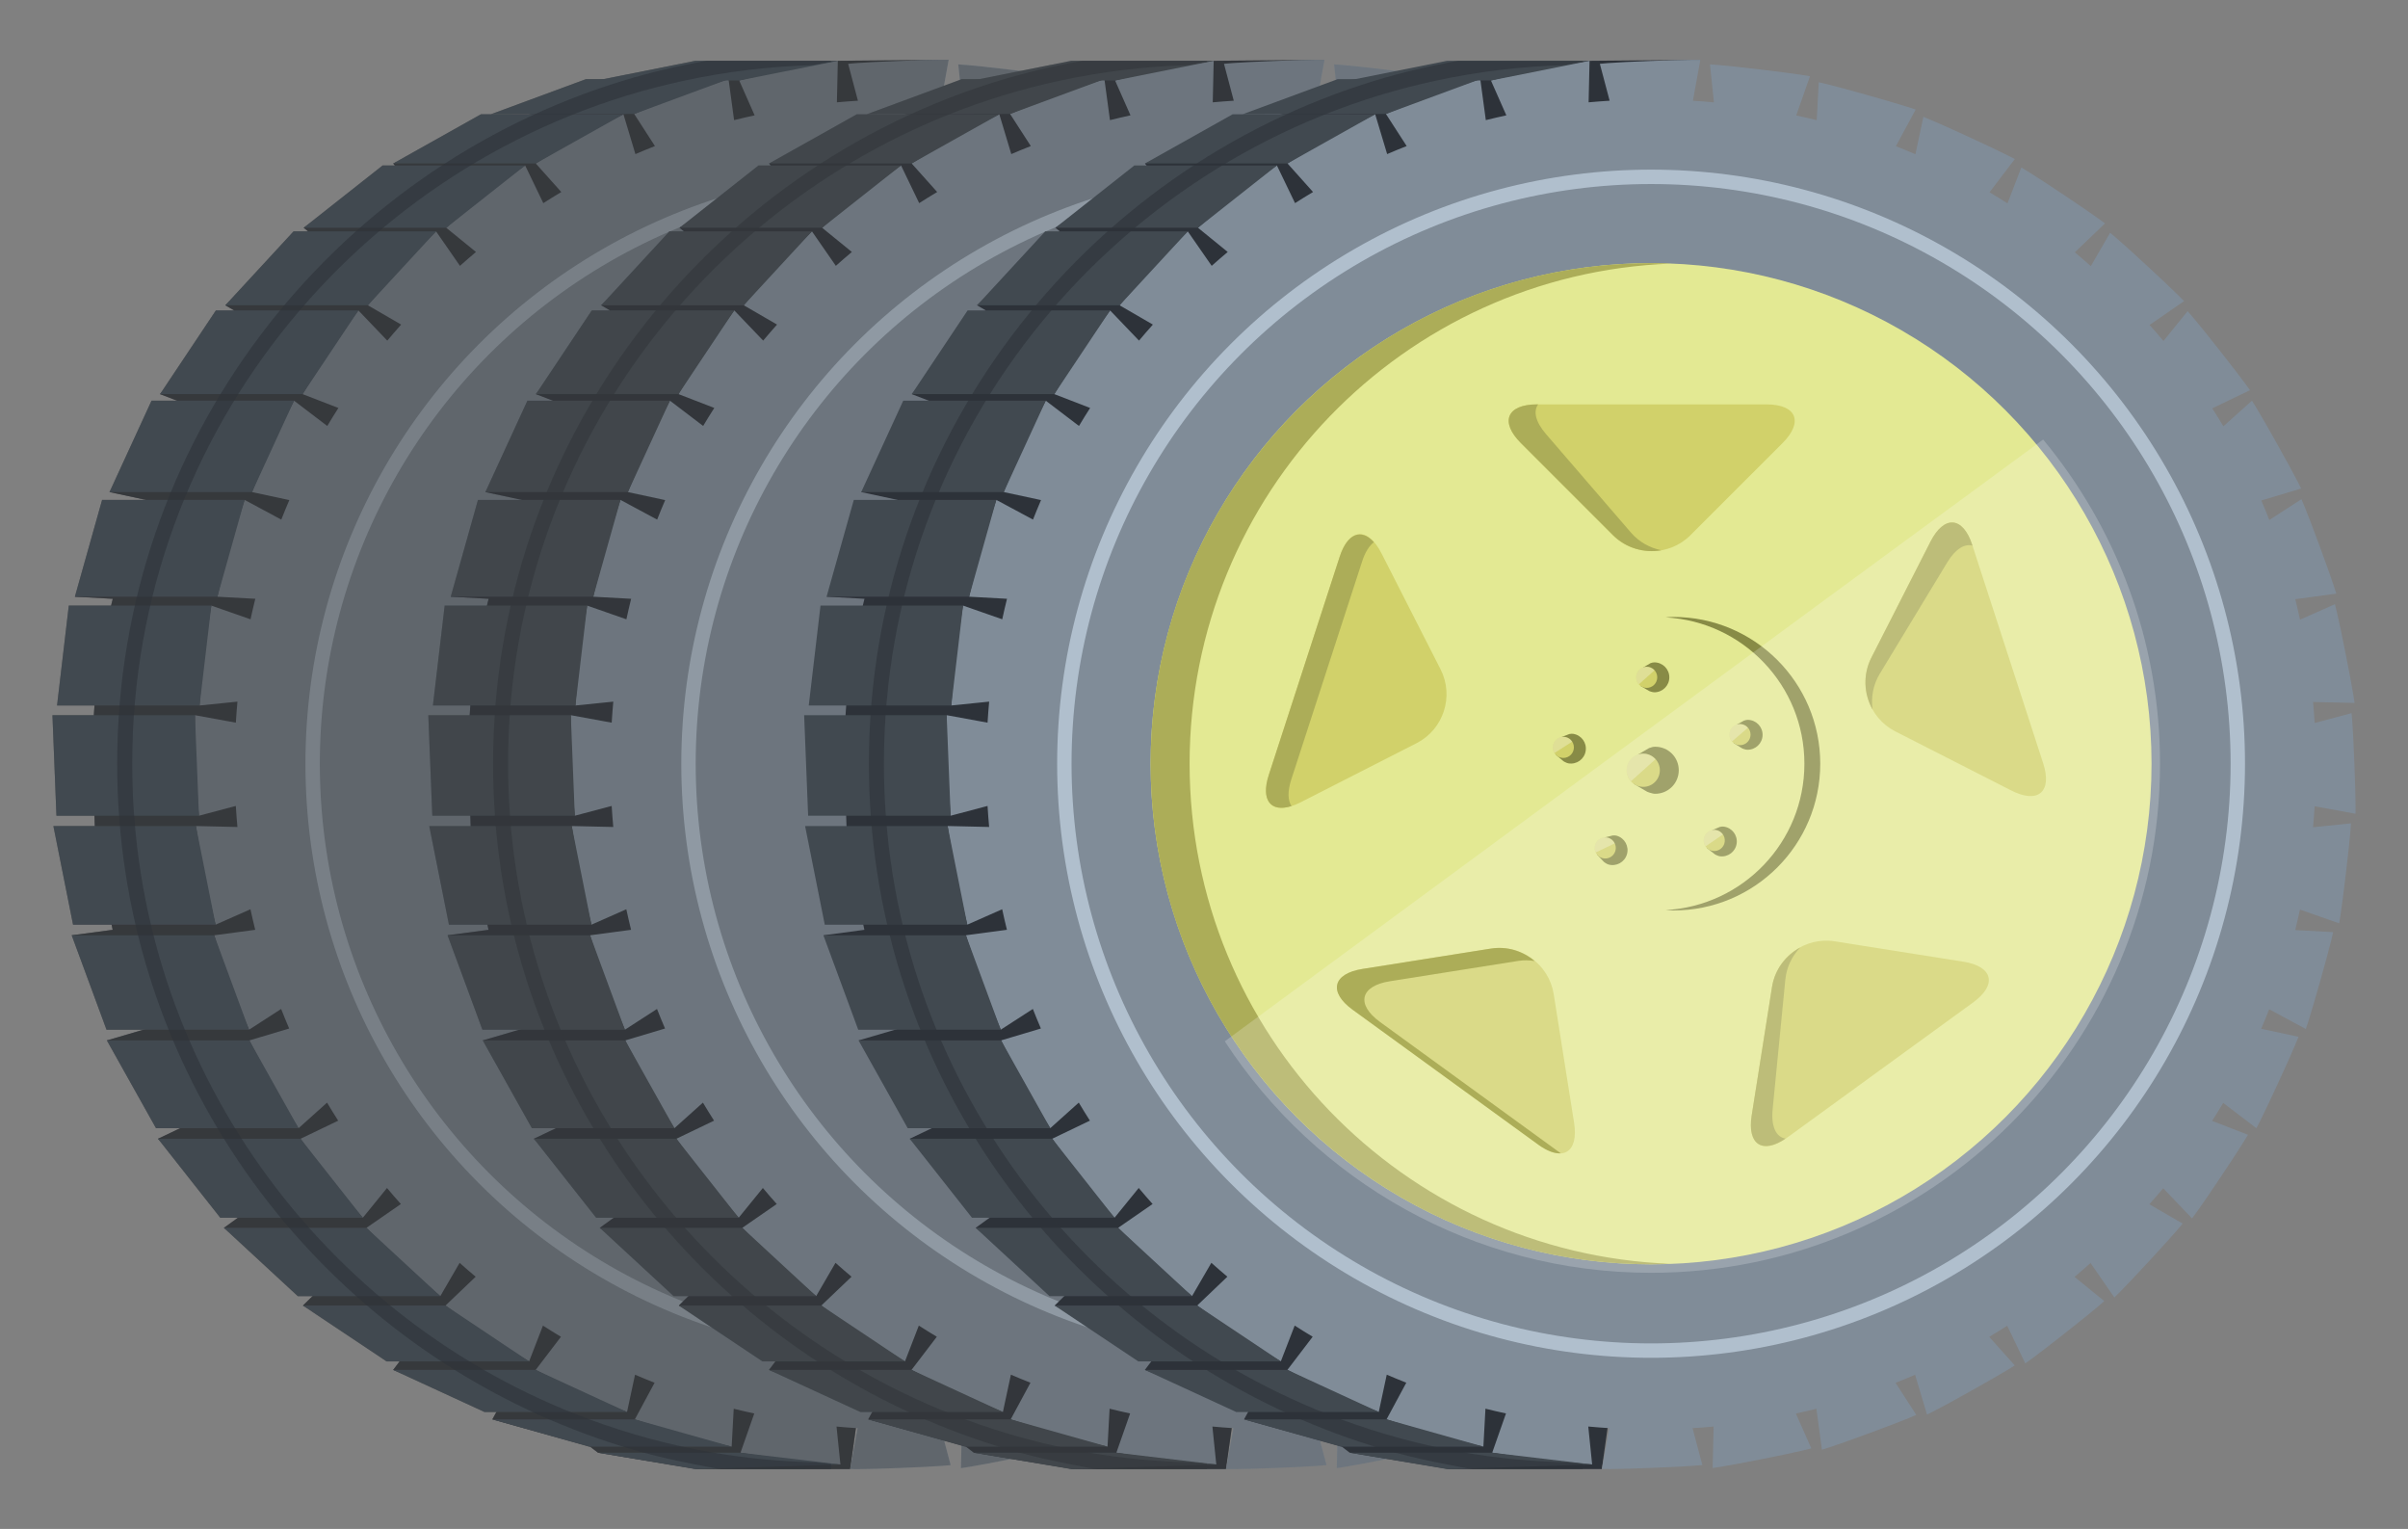 <?xml version="1.0" encoding="utf-8"?>
<!-- Generator: Adobe Illustrator 16.0.0, SVG Export Plug-In . SVG Version: 6.00 Build 0)  -->
<!DOCTYPE svg PUBLIC "-//W3C//DTD SVG 1.1//EN" "http://www.w3.org/Graphics/SVG/1.1/DTD/svg11.dtd">
<svg version="1.1" id="Layer_1" xmlns="http://www.w3.org/2000/svg" xmlns:xlink="http://www.w3.org/1999/xlink" x="0px" y="0px"
	 width="247.333px" height="157px" viewBox="0 0 247.333 157" enable-background="new 0 0 247.333 157" xml:space="preserve">
<rect x="0" y="0" width="247.333" height="157" fill="#808080" stroke="none"/>
<g>
	<g>
		<polygon fill="#2D3239" points="19.297,115.472 15.725,108.785 10.976,106.837 14.952,105.671 11.259,97.322 7.363,96.042 
			11.573,95.48 11.139,93.412 9.737,84.822 9.691,83.443 9.636,73.44 9.739,71.981 11.411,62.186 11.583,61.487 7.69,61.274 
			11.525,59.043 14.984,51.333 11.247,50.53 18.717,42.247 18.187,41.145 16.441,40.471 24.057,31.879 23.145,31.35 31.651,23.76 
			31.194,23.389 40.632,17.096 40.39,16.786 51.783,12.51 70.029,7.057 86.056,6.245 97.438,6.145 80.625,16.036 51.614,29.116 
			41.67,45.553 33.971,63.387 27.623,79.388 31.582,93.773 35.854,108.109 47.149,123.074 70.125,138.687 88.323,143.708 
			87.319,150.855 71.599,150.855 61.423,149.173 60.592,148.537 50.57,145.75 51.083,144.82 40.383,140.671 41.332,139.414 
			31.117,134.062 32.378,132.824 23,126.083 24.824,124.763 16.231,116.935 		"/>
		<path fill="#808C98" d="M164.735,83.562l0.002-0.867c0.002-1.398-0.211-7.12-0.338-8.601l-0.072-0.863l-3.791,1.01
			c-0.045-0.721-0.099-1.441-0.164-2.156l4.264,0.096l-0.135-0.855c-0.212-1.371-1.318-6.986-1.677-8.441l-0.206-0.842l-3.586,1.59
			c-0.157-0.703-0.31-1.41-0.487-2.105l4.213-0.568l-0.266-0.828c-0.425-1.318-2.397-6.693-2.979-8.074l-0.334-0.799l-3.299,2.137
			c-0.268-0.672-0.536-1.344-0.824-2.004l4.092-1.227l-0.392-0.775c-0.628-1.236-3.417-6.234-4.206-7.51l-0.457-0.736l-2.932,2.633
			c-0.369-0.623-0.754-1.236-1.141-1.846l3.872-1.863l-0.509-0.701c-0.818-1.131-4.355-5.635-5.329-6.76l-0.565-0.656l-2.486,3.061
			c-0.461-0.559-0.942-1.098-1.421-1.643l3.54-2.449l-0.611-0.615c-0.98-0.984-5.18-4.879-6.322-5.844l-0.661-0.559l-1.985,3.426
			c-0.541-0.479-1.082-0.959-1.641-1.422l3.104-2.965l-0.702-0.51c-1.13-0.828-5.888-4.016-7.157-4.783l-0.741-0.449l-1.421,3.684
			c-0.609-0.387-1.222-0.771-1.844-1.141l2.6-3.412l-0.773-0.395c-1.25-0.639-6.447-3.045-7.816-3.604L120.347,12l-0.82,3.84
			c-0.661-0.289-1.331-0.559-2.003-0.826l2.031-3.768l-0.826-0.268c-1.341-0.438-6.853-2-8.286-2.336l-0.843-0.197l-0.208,3.898
			c-0.695-0.18-1.401-0.33-2.106-0.488l1.415-4.029l-0.858-0.139c-1.388-0.221-7.076-0.904-8.55-1.012l-0.864-0.062l0.405,3.898
			c-0.716-0.068-1.437-0.119-2.16-0.164l0.765-4.203l-0.865-0.004c-1.466,0-7.159,0.215-8.597,0.338l-0.861,0.076l1.004,3.789
			c-0.723,0.045-1.443,0.098-2.16,0.164l0.096-4.264l-0.854,0.131c-1.451,0.219-7.049,1.336-8.438,1.682l-0.837,0.209l1.583,3.58
			c-0.704,0.158-1.412,0.312-2.108,0.49L74.83,8.124l-0.823,0.262c-1.398,0.445-6.753,2.424-8.07,2.982l-0.796,0.334L67.27,15
			c-0.673,0.268-1.344,0.535-2.005,0.824l-1.229-4.09l-0.772,0.387c-1.312,0.66-6.292,3.453-7.503,4.209l-0.733,0.455l2.626,2.934
			c-0.624,0.369-1.238,0.752-1.849,1.141l-1.864-3.869l-0.703,0.504c-1.178,0.844-5.658,4.381-6.751,5.328l-0.653,0.566l3.055,2.486
			c-0.559,0.463-1.1,0.945-1.645,1.424L44.79,23.76l-0.614,0.609c-1.034,1.021-4.905,5.215-5.836,6.318l-0.557,0.662l3.421,1.982
			c-0.481,0.547-0.962,1.088-1.425,1.645l-2.967-3.098L36.3,32.577c-0.861,1.174-4.03,5.922-4.774,7.154l-0.447,0.74l3.679,1.422
			c-0.389,0.609-0.773,1.225-1.143,1.848l-3.412-2.596l-0.396,0.77c-0.671,1.299-3.058,6.486-3.596,7.812l-0.325,0.803l3.832,0.822
			c-0.288,0.662-0.558,1.332-0.826,2.004l-3.766-2.023l-0.271,0.82c-0.46,1.391-2.006,6.885-2.331,8.279l-0.194,0.842l3.892,0.213
			c-0.18,0.695-0.331,1.404-0.489,2.107l-4.026-1.408l-0.142,0.852c-0.237,1.436-0.905,7.107-1.006,8.545l-0.06,0.861l3.89-0.396
			c-0.068,0.715-0.119,1.436-0.165,2.16l-4.199-0.768l-0.006,0.865c-0.009,1.455,0.217,7.161,0.343,8.597l0.074,0.861l3.786-1.004
			c0.045,0.723,0.098,1.443,0.165,2.16l-4.263-0.098l0.13,0.854c0.217,1.432,1.335,7.029,1.683,8.439l0.208,0.838l3.58-1.584
			c0.158,0.707,0.31,1.414,0.489,2.111l-4.21,0.562l0.261,0.824c0.43,1.357,2.409,6.713,2.982,8.074l0.335,0.797l3.295-2.129
			c0.268,0.674,0.538,1.346,0.825,2.008l-4.086,1.221L26,107.611c0.632,1.264,3.423,6.244,4.206,7.508l0.457,0.734l2.929-2.627
			c0.372,0.625,0.755,1.24,1.144,1.852l-3.866,1.857l0.502,0.701c0.817,1.145,4.354,5.627,5.328,6.756l0.565,0.656l2.485-3.055
			c0.463,0.559,0.945,1.102,1.425,1.645l-3.537,2.445l0.608,0.617c1.006,1.02,5.199,4.895,6.319,5.836l0.661,0.559l1.985-3.418
			c0.543,0.48,1.086,0.963,1.646,1.426l-3.102,2.959l0.697,0.512c1.157,0.854,5.905,4.025,7.154,4.779l0.741,0.445l1.422-3.676
			c0.611,0.391,1.225,0.775,1.849,1.145l-2.597,3.404l0.768,0.396c1.282,0.666,6.468,3.053,7.815,3.6l0.801,0.326l0.822-3.83
			c0.664,0.287,1.333,0.559,2.008,0.826l-2.027,3.76l0.819,0.271c1.37,0.455,6.865,2.004,8.283,2.334l0.842,0.197l0.212-3.893
			c0.697,0.18,1.404,0.332,2.109,0.488l-1.412,4.025l0.854,0.141c1.433,0.234,7.104,0.904,8.545,1.008l0.863,0.062l-0.4-3.893
			c0.717,0.068,1.438,0.121,2.16,0.166l-0.765,4.197l0.864,0.004c0.026,0,0.051,0,0.079,0c1.577,0,7.114-0.219,8.52-0.338
			l0.862-0.074l-1.006-3.787c0.724-0.045,1.445-0.098,2.162-0.164l-0.098,4.258l0.854-0.129c1.44-0.221,7.042-1.334,8.44-1.68
			l0.84-0.205l-1.585-3.584c0.706-0.156,1.412-0.309,2.109-0.488l0.568,4.207l0.824-0.262c1.387-0.441,6.743-2.416,8.072-2.977
			l0.796-0.336l-2.128-3.297c0.672-0.268,1.342-0.537,2.004-0.824l1.225,4.086l0.774-0.389c1.332-0.672,6.313-3.461,7.506-4.205
			l0.734-0.455l-2.627-2.932c0.623-0.369,1.237-0.752,1.848-1.143l1.859,3.869l0.703-0.508c1.207-0.869,5.691-4.402,6.758-5.324
			l0.652-0.566l-3.055-2.484c0.559-0.465,1.1-0.945,1.643-1.426l2.447,3.539l0.615-0.611c1.047-1.039,4.924-5.229,5.843-6.316
			l0.558-0.66l-3.422-1.986c0.479-0.545,0.962-1.086,1.426-1.643l2.959,3.098l0.512-0.699c0.869-1.186,4.043-5.934,4.781-7.152
			l0.449-0.74l-3.684-1.424c0.39-0.609,0.774-1.223,1.144-1.846l3.407,2.598l0.397-0.771c0.677-1.32,3.067-6.506,3.603-7.814
			l0.328-0.801l-3.838-0.824c0.289-0.66,0.561-1.332,0.827-2.004l3.761,2.027l0.271-0.824c0.46-1.396,2.011-6.893,2.336-8.279
			l0.199-0.844l-3.897-0.211c0.179-0.695,0.331-1.404,0.487-2.105l4.029,1.41l0.137-0.855c0.219-1.363,0.902-7.045,1.013-8.547
			l0.063-0.865l-3.898,0.404c0.068-0.717,0.119-1.436,0.164-2.158L164.735,83.562z"/>
		<circle fill="none" stroke="#B0BFCD" stroke-width="1.478" stroke-miterlimit="10" cx="92.376" cy="78.423" r="60.264"/>
		<path opacity="0.5" fill="#404041" d="M164.735,83.562l0.002-0.867c0.002-1.398-0.211-7.12-0.338-8.601l-0.072-0.863l-3.791,1.01
			c-0.045-0.721-0.099-1.441-0.164-2.156l4.264,0.096l-0.135-0.855c-0.212-1.371-1.318-6.986-1.677-8.441l-0.206-0.842l-3.586,1.59
			c-0.157-0.703-0.31-1.41-0.487-2.105l4.213-0.568l-0.266-0.828c-0.425-1.318-2.397-6.693-2.979-8.074l-0.334-0.799l-3.299,2.137
			c-0.268-0.672-0.536-1.344-0.824-2.004l4.092-1.227l-0.392-0.775c-0.628-1.236-3.417-6.234-4.206-7.51l-0.457-0.736l-2.932,2.633
			c-0.369-0.623-0.754-1.236-1.141-1.846l3.872-1.863l-0.509-0.701c-0.818-1.131-4.355-5.635-5.329-6.76l-0.565-0.656l-2.486,3.061
			c-0.461-0.559-0.942-1.098-1.421-1.643l3.54-2.449l-0.611-0.615c-0.98-0.984-5.18-4.879-6.322-5.844l-0.661-0.559l-1.985,3.426
			c-0.541-0.479-1.082-0.959-1.641-1.422l3.104-2.965l-0.702-0.51c-1.13-0.828-5.888-4.016-7.157-4.783l-0.741-0.449l-1.421,3.684
			c-0.609-0.387-1.222-0.771-1.844-1.141l2.6-3.412l-0.773-0.395c-1.25-0.639-6.447-3.045-7.816-3.604L120.347,12l-0.82,3.84
			c-0.661-0.289-1.331-0.559-2.003-0.826l2.031-3.768l-0.826-0.268c-1.341-0.438-6.853-2-8.286-2.336l-0.843-0.197l-0.208,3.898
			c-0.695-0.18-1.401-0.33-2.106-0.488l1.415-4.029l-0.858-0.139c-1.388-0.221-7.076-0.904-8.55-1.012l-0.864-0.062l0.405,3.898
			c-0.716-0.068-1.437-0.119-2.16-0.164l0.765-4.203l-0.865-0.004c-0.295,0-0.768,0.008-1.337,0.023l-9.18,0.08h-0.697h-12.81
			h-1.131l-9.413,1.879h-1.813l-9.778,3.611l3.995-0.01l-0.028,0.01h-3.967h-1.017l-9.008,5.051l0.16,0.205h-1.248l-8.108,6.398
			l0.457,0.371h-1.5l-7.006,7.59l0.912,0.529h-1.884l-5.732,8.592l1.746,0.674h-2.622l-4.317,9.385l3.737,0.803h-4.497L7.69,61.274
			l3.892,0.213l-0.172,0.699H7.067L5.859,72.444h3.847l-0.07,0.996h-4.25l0.41,10.323h3.906l0.036,1.059H5.483l2.021,10.131h3.958
			l0.111,0.527l-4.21,0.562l3.578,9.695h3.788l-3.753,1.1l5.049,9.016h2.473l-2.267,1.082l6.396,8.113h1.803L23,126.083l7.587,7.012
			h1.515l-0.985,0.967l8.592,5.736h1.332l-0.658,0.873l9.384,4.322h1.22l-0.417,0.756l9.944,2.803h0.101l0.809,0.621l10.034,1.686
			l0.152-0.004h2.433c0.012,0.002,0.023,0.002,0.034,0.004c1.959,0,8.097-0.002,11.283-0.004h1.959l0.592-4.211
			c0.058,0.004,0.115,0.01,0.173,0.014l-0.765,4.197l0.864,0.004c0.026,0,0.051,0,0.079,0c1.577,0,7.114-0.219,8.52-0.338
			l0.862-0.074l-1.006-3.787c0.724-0.045,1.445-0.098,2.162-0.164l-0.098,4.258l0.854-0.129c1.44-0.221,7.042-1.334,8.44-1.68
			l0.84-0.205l-1.585-3.584c0.706-0.156,1.412-0.309,2.109-0.488l0.568,4.207l0.824-0.262c1.387-0.441,6.743-2.416,8.072-2.977
			l0.796-0.336l-2.128-3.297c0.672-0.268,1.342-0.537,2.004-0.824l1.225,4.086l0.774-0.389c1.332-0.672,6.313-3.461,7.506-4.205
			l0.734-0.455l-2.627-2.932c0.623-0.369,1.237-0.752,1.848-1.143l1.859,3.869l0.703-0.508c1.207-0.869,5.691-4.402,6.758-5.324
			l0.652-0.566l-3.055-2.484c0.559-0.465,1.1-0.945,1.643-1.426l2.447,3.539l0.615-0.611c1.047-1.039,4.924-5.229,5.843-6.316
			l0.558-0.66l-3.422-1.986c0.479-0.545,0.962-1.086,1.426-1.643l2.959,3.098l0.512-0.699c0.869-1.186,4.043-5.934,4.781-7.152
			l0.449-0.74l-3.684-1.424c0.39-0.609,0.774-1.223,1.144-1.846l3.407,2.598l0.397-0.771c0.677-1.32,3.067-6.506,3.603-7.814
			l0.328-0.801l-3.838-0.824c0.289-0.66,0.561-1.332,0.827-2.004l3.761,2.027l0.271-0.824c0.46-1.396,2.011-6.893,2.336-8.279
			l0.199-0.844l-3.897-0.211c0.179-0.695,0.331-1.404,0.487-2.105l4.029,1.41l0.137-0.855c0.219-1.363,0.902-7.045,1.013-8.547
			l0.063-0.865l-3.898,0.404c0.068-0.717,0.119-1.436,0.164-2.158L164.735,83.562z"/>
		<polygon fill="#414950" points="7.067,62.186 21.706,62.186 20.498,72.444 5.859,72.444 		"/>
		<polygon fill="#414950" points="5.386,73.44 20.024,73.44 20.434,83.763 5.796,83.763 		"/>
		<polygon fill="#414950" points="5.483,84.822 20.122,84.822 22.143,94.953 7.505,94.953 		"/>
		<polygon fill="#414950" points="7.363,96.042 22.001,96.042 25.58,105.738 10.941,105.738 		"/>
		<polygon fill="#414950" points="25.614,106.837 10.976,106.837 16.025,115.853 30.663,115.853 		"/>
		<polygon fill="#414950" points="30.87,116.935 16.231,116.935 22.627,125.048 37.265,125.048 		"/>
		<polygon fill="#414950" points="37.638,126.083 23,126.083 30.587,133.095 45.226,133.095 		"/>
		<polygon fill="#414950" points="31.117,134.062 45.755,134.062 54.347,139.798 39.709,139.798 		"/>
		<polygon fill="#414950" points="40.383,140.671 55.021,140.671 64.406,144.994 49.768,144.994 		"/>
		<polygon fill="#414950" points="65.208,145.75 50.57,145.75 60.514,148.552 75.152,148.552 		"/>
		<polygon fill="#414950" points="61.423,149.173 76.062,149.173 86.323,150.384 71.458,150.859 		"/>
		<polygon fill="#414950" points="7.69,61.274 22.329,61.274 25.125,51.333 10.487,51.333 		"/>
		<polygon fill="#414950" points="11.247,50.53 25.885,50.53 30.203,41.145 15.564,41.145 		"/>
		<polygon fill="#414950" points="16.441,40.471 31.079,40.471 36.812,31.879 22.173,31.879 		"/>
		<polygon fill="#414950" points="23.145,31.35 37.783,31.35 44.79,23.76 30.151,23.76 		"/>
		<polygon fill="#414950" points="45.832,23.389 31.194,23.389 39.302,16.991 53.94,16.991 		"/>
		<polygon fill="#414950" points="40.39,16.786 55.027,16.786 64.036,11.735 49.398,11.735 		"/>
		<polygon fill="#414950" points="65.14,11.702 50.415,11.735 60.192,8.124 74.83,8.124 		"/>
		<polygon fill="#414950" points="75.927,8.266 61.289,8.266 71.418,6.245 86.056,6.245 		"/>
		<path opacity="0.6" fill="#2D3239" d="M70.357,8.266c4.223-0.902,8.576-1.447,13.035-1.568c0.783-0.148,1.436-0.266,1.81-0.322
			l0.157-0.025V6.245h-12.81c-2.889,0.514-5.723,1.182-8.485,2.021c-30.077,9.146-52.028,37.133-52.028,70.157
			c0,30.145,18.298,56.074,44.362,67.326c3.142,1.355,6.39,2.512,9.74,3.424c1.698,0.461,3.427,0.844,5.171,1.184
			c0.178,0.035,0.354,0.068,0.533,0.102c0.585,0.109,1.166,0.238,1.757,0.334c0.158,0.025,0.318,0.043,0.477,0.066
			c1.959,0,8.097-0.002,11.283-0.004v-0.441v-0.098c-0.364-0.029-0.928-0.086-1.609-0.158c-3.543-0.082-7.025-0.406-10.425-0.984
			c-4.411-0.748-8.683-1.908-12.783-3.424c-27.381-10.123-46.961-36.471-46.961-67.326C13.581,43.995,37.96,15.184,70.357,8.266z"/>
	</g>
	<g>
		<polygon fill="#2D3239" points="57.902,115.472 54.33,108.785 49.581,106.837 53.557,105.671 49.864,97.322 45.968,96.042 
			50.178,95.48 49.744,93.412 48.342,84.822 48.296,83.443 48.241,73.44 48.344,71.981 50.016,62.186 50.188,61.487 46.295,61.274 
			50.13,59.043 53.589,51.333 49.853,50.53 57.322,42.247 56.792,41.145 55.046,40.471 62.662,31.879 61.75,31.35 70.256,23.76 
			69.799,23.389 79.237,17.096 78.995,16.786 90.388,12.51 108.634,7.057 124.661,6.245 136.042,6.145 119.229,16.036 
			90.219,29.116 80.275,45.553 72.576,63.387 66.228,79.388 70.187,93.773 74.458,108.109 85.754,123.074 108.73,138.687 
			126.928,143.708 125.923,150.855 110.204,150.855 100.028,149.173 99.197,148.537 89.175,145.75 89.688,144.82 78.988,140.671 
			79.937,139.414 69.722,134.062 70.983,132.824 61.605,126.083 63.429,124.763 54.836,116.935 		"/>
		<path fill="#808C98" d="M203.342,83.562v-0.867c0.004-1.398-0.211-7.12-0.336-8.601l-0.074-0.863l-3.791,1.01
			c-0.045-0.721-0.098-1.441-0.164-2.156l4.266,0.096l-0.135-0.855c-0.213-1.371-1.318-6.986-1.678-8.441l-0.207-0.842l-3.586,1.59
			c-0.156-0.703-0.309-1.41-0.486-2.105l4.213-0.568l-0.266-0.828c-0.424-1.318-2.396-6.693-2.979-8.074l-0.336-0.799l-3.299,2.137
			c-0.266-0.672-0.535-1.344-0.822-2.004l4.092-1.227l-0.393-0.775c-0.627-1.236-3.416-6.234-4.205-7.51l-0.457-0.736l-2.932,2.633
			c-0.371-0.623-0.754-1.236-1.141-1.846l3.871-1.863l-0.508-0.701c-0.82-1.131-4.357-5.635-5.33-6.76l-0.564-0.656l-2.486,3.061
			c-0.463-0.559-0.943-1.098-1.422-1.643l3.541-2.449l-0.613-0.615c-0.98-0.984-5.178-4.879-6.32-5.844l-0.662-0.559l-1.985,3.426
			c-0.541-0.479-1.083-0.959-1.641-1.422l3.103-2.965l-0.702-0.51c-1.129-0.828-5.887-4.016-7.157-4.783l-0.741-0.449l-1.42,3.684
			c-0.609-0.387-1.223-0.771-1.844-1.141l2.6-3.412l-0.773-0.395c-1.25-0.639-6.448-3.045-7.817-3.604L158.951,12l-0.82,3.84
			c-0.661-0.289-1.331-0.559-2.003-0.826l2.031-3.768l-0.826-0.268c-1.342-0.438-6.854-2-8.287-2.336l-0.842-0.197l-0.209,3.898
			c-0.695-0.18-1.401-0.33-2.105-0.488l1.414-4.029l-0.857-0.139c-1.389-0.221-7.076-0.904-8.551-1.012l-0.863-0.062l0.404,3.898
			c-0.715-0.068-1.437-0.119-2.159-0.164l0.765-4.203l-0.864-0.004c-1.466,0-7.159,0.215-8.597,0.338l-0.861,0.076l1.004,3.789
			c-0.723,0.045-1.443,0.098-2.159,0.164l0.097-4.264l-0.854,0.131c-1.451,0.219-7.049,1.336-8.438,1.682l-0.837,0.209l1.583,3.58
			c-0.704,0.158-1.412,0.312-2.108,0.49l-0.571-4.213l-0.823,0.262c-1.398,0.445-6.753,2.424-8.07,2.982l-0.796,0.334l2.13,3.299
			c-0.673,0.268-1.344,0.535-2.005,0.824l-1.229-4.09l-0.772,0.387c-1.312,0.66-6.292,3.453-7.503,4.209l-0.733,0.455l2.626,2.934
			c-0.624,0.369-1.238,0.752-1.849,1.141l-1.864-3.869l-0.703,0.504c-1.178,0.844-5.658,4.381-6.751,5.328l-0.653,0.566l3.055,2.486
			c-0.559,0.463-1.1,0.945-1.645,1.424l-2.453-3.539l-0.614,0.609c-1.034,1.021-4.905,5.215-5.836,6.318l-0.557,0.662l3.421,1.982
			c-0.481,0.547-0.962,1.088-1.425,1.645l-2.967-3.098l-0.512,0.697c-0.861,1.174-4.03,5.922-4.774,7.154l-0.447,0.74l3.679,1.422
			c-0.389,0.609-0.774,1.225-1.144,1.848l-3.412-2.596l-0.396,0.77c-0.671,1.299-3.058,6.486-3.596,7.812L64.49,50.53l3.832,0.822
			c-0.288,0.662-0.558,1.332-0.826,2.004l-3.766-2.023l-0.271,0.82c-0.46,1.391-2.006,6.885-2.331,8.279l-0.194,0.842l3.892,0.213
			c-0.18,0.695-0.331,1.404-0.489,2.107l-4.026-1.408l-0.142,0.852c-0.237,1.436-0.905,7.107-1.006,8.545l-0.06,0.861l3.89-0.396
			c-0.068,0.715-0.119,1.436-0.165,2.16l-4.199-0.768l-0.006,0.865c-0.009,1.455,0.217,7.161,0.343,8.597l0.074,0.861l3.786-1.004
			c0.045,0.723,0.098,1.443,0.165,2.16l-4.263-0.098l0.13,0.854c0.217,1.432,1.335,7.029,1.684,8.439l0.208,0.838l3.58-1.584
			c0.158,0.707,0.31,1.414,0.489,2.111l-4.21,0.562l0.261,0.824c0.43,1.357,2.409,6.713,2.982,8.074l0.335,0.797l3.295-2.129
			c0.268,0.674,0.538,1.346,0.825,2.008l-4.086,1.221l0.386,0.773c0.632,1.264,3.423,6.244,4.206,7.508l0.457,0.734l2.929-2.627
			c0.371,0.625,0.754,1.24,1.143,1.852l-3.866,1.857l0.502,0.701c0.817,1.145,4.354,5.627,5.328,6.756l0.565,0.656l2.485-3.055
			c0.463,0.559,0.945,1.102,1.425,1.645l-3.537,2.445l0.608,0.617c1.006,1.02,5.199,4.895,6.319,5.836l0.661,0.559l1.985-3.418
			c0.543,0.48,1.086,0.963,1.646,1.426l-3.102,2.959l0.697,0.512c1.157,0.854,5.905,4.025,7.154,4.779l0.741,0.445l1.422-3.676
			c0.611,0.391,1.225,0.775,1.849,1.145l-2.597,3.404l0.768,0.396c1.282,0.666,6.468,3.053,7.815,3.6l0.801,0.326l0.822-3.83
			c0.664,0.287,1.333,0.559,2.008,0.826l-2.027,3.76l0.819,0.271c1.37,0.455,6.865,2.004,8.283,2.334l0.842,0.197l0.212-3.893
			c0.697,0.18,1.404,0.332,2.109,0.488l-1.412,4.025l0.854,0.141c1.433,0.234,7.104,0.904,8.545,1.008l0.862,0.062l-0.399-3.893
			c0.717,0.068,1.438,0.121,2.16,0.166l-0.766,4.197l0.865,0.004c0.025,0,0.051,0,0.078,0c1.576,0,7.113-0.219,8.52-0.338
			l0.861-0.074l-1.006-3.787c0.725-0.045,1.445-0.098,2.162-0.164l-0.099,4.258l0.854-0.129c1.44-0.221,7.042-1.334,8.44-1.68
			l0.84-0.205l-1.586-3.584c0.707-0.156,1.412-0.309,2.109-0.488l0.568,4.207l0.824-0.262c1.387-0.441,6.742-2.416,8.072-2.977
			l0.796-0.336l-2.128-3.297c0.672-0.268,1.342-0.537,2.004-0.824l1.225,4.086l0.774-0.389c1.332-0.672,6.313-3.461,7.506-4.205
			l0.734-0.455l-2.626-2.932c0.623-0.369,1.236-0.752,1.848-1.143l1.858,3.869l0.703-0.508c1.207-0.869,5.691-4.402,6.759-5.324
			l0.652-0.566l-3.055-2.484c0.559-0.465,1.1-0.945,1.643-1.426l2.448,3.539l0.615-0.611c1.047-1.039,4.924-5.229,5.842-6.316
			l0.559-0.66l-3.424-1.986c0.48-0.545,0.963-1.086,1.426-1.643l2.961,3.098l0.51-0.699c0.871-1.186,4.045-5.934,4.783-7.152
			l0.449-0.74l-3.684-1.424c0.389-0.609,0.773-1.223,1.143-1.846l3.408,2.598l0.396-0.771c0.678-1.32,3.068-6.506,3.602-7.814
			l0.33-0.801l-3.838-0.824c0.287-0.66,0.559-1.332,0.826-2.004l3.762,2.027l0.271-0.824c0.459-1.396,2.01-6.893,2.336-8.279
			l0.199-0.844l-3.898-0.211c0.18-0.695,0.33-1.404,0.488-2.105l4.029,1.41l0.137-0.855c0.219-1.363,0.902-7.045,1.012-8.547
			l0.064-0.865l-3.898,0.404c0.068-0.717,0.119-1.436,0.164-2.158L203.342,83.562z"/>
		<circle fill="none" stroke="#B0BFCD" stroke-width="1.478" stroke-miterlimit="10" cx="130.982" cy="78.423" r="60.264"/>
		<polygon fill="#414950" points="45.672,62.186 60.311,62.186 59.103,72.444 44.464,72.444 		"/>
		<polygon fill="#414950" points="43.991,73.44 58.629,73.44 59.039,83.763 44.401,83.763 		"/>
		<polygon fill="#414950" points="44.088,84.822 58.727,84.822 60.748,94.953 46.11,94.953 		"/>
		<polygon fill="#414950" points="45.968,96.042 60.606,96.042 64.185,105.738 49.546,105.738 		"/>
		<polygon fill="#414950" points="64.219,106.837 49.581,106.837 54.63,115.853 69.268,115.853 		"/>
		<polygon fill="#414950" points="69.475,116.935 54.836,116.935 61.232,125.048 75.87,125.048 		"/>
		<polygon fill="#414950" points="76.243,126.083 61.605,126.083 69.192,133.095 83.831,133.095 		"/>
		<polygon fill="#414950" points="69.722,134.062 84.36,134.062 92.952,139.798 78.314,139.798 		"/>
		<polygon fill="#414950" points="78.988,140.671 93.626,140.671 103.011,144.994 88.373,144.994 		"/>
		<polygon fill="#414950" points="103.813,145.75 89.175,145.75 99.119,148.552 113.757,148.552 		"/>
		<polygon fill="#414950" points="100.028,149.173 114.667,149.173 124.928,150.384 110.062,150.859 		"/>
		<polygon fill="#414950" points="46.295,61.274 60.934,61.274 63.73,51.333 49.092,51.333 		"/>
		<polygon fill="#414950" points="49.853,50.53 64.49,50.53 68.808,41.145 54.169,41.145 		"/>
		<polygon fill="#414950" points="55.046,40.471 69.684,40.471 75.417,31.879 60.778,31.879 		"/>
		<polygon fill="#414950" points="61.75,31.35 76.388,31.35 83.395,23.76 68.756,23.76 		"/>
		<polygon fill="#414950" points="84.437,23.389 69.799,23.389 77.907,16.991 92.545,16.991 		"/>
		<polygon fill="#414950" points="78.995,16.786 93.632,16.786 102.641,11.735 88.003,11.735 		"/>
		<polygon fill="#414950" points="103.745,11.702 89.02,11.735 98.797,8.124 113.435,8.124 		"/>
		<polygon fill="#414950" points="114.532,8.266 99.894,8.266 110.023,6.245 124.661,6.245 		"/>
		<path opacity="0.6" fill="#2D3239" d="M108.962,8.266c4.223-0.902,8.576-1.447,13.035-1.568c0.783-0.148,1.435-0.266,1.81-0.322
			l0.156-0.025V6.245h-12.81c-2.889,0.514-5.723,1.182-8.485,2.021c-30.077,9.146-52.028,37.133-52.028,70.157
			c0,30.145,18.298,56.074,44.363,67.326c3.142,1.355,6.389,2.512,9.74,3.424c1.698,0.461,3.427,0.844,5.171,1.184
			c0.178,0.035,0.354,0.068,0.533,0.102c0.585,0.109,1.166,0.238,1.757,0.334c0.158,0.025,0.318,0.043,0.477,0.066
			c1.959,0,8.097-0.002,11.283-0.004v-0.441v-0.098c-0.363-0.029-0.928-0.086-1.609-0.158c-3.543-0.082-7.024-0.406-10.424-0.984
			c-4.411-0.748-8.683-1.908-12.783-3.424c-27.382-10.123-46.961-36.471-46.961-67.326C52.186,43.995,76.565,15.184,108.962,8.266z"
			/>
		<path opacity="0.3" fill="#404041" d="M203.342,83.562v-0.867c0.004-1.398-0.211-7.12-0.336-8.601l-0.074-0.863l-3.791,1.01
			c-0.045-0.721-0.098-1.441-0.164-2.156l4.266,0.096l-0.135-0.855c-0.213-1.371-1.318-6.986-1.678-8.441l-0.207-0.842l-3.586,1.59
			c-0.156-0.703-0.309-1.41-0.486-2.105l4.213-0.568l-0.266-0.828c-0.424-1.318-2.396-6.693-2.979-8.074l-0.336-0.799l-3.299,2.137
			c-0.266-0.672-0.535-1.344-0.822-2.004l4.092-1.227l-0.393-0.775c-0.627-1.236-3.416-6.234-4.205-7.51l-0.457-0.736l-2.932,2.633
			c-0.371-0.623-0.754-1.236-1.141-1.846l3.871-1.863l-0.508-0.701c-0.82-1.131-4.357-5.635-5.33-6.76l-0.564-0.656l-2.486,3.061
			c-0.463-0.559-0.943-1.098-1.422-1.643l3.541-2.449l-0.613-0.615c-0.98-0.984-5.178-4.879-6.32-5.844l-0.662-0.559l-1.985,3.426
			c-0.541-0.479-1.083-0.959-1.641-1.422l3.103-2.965l-0.702-0.51c-1.129-0.828-5.887-4.016-7.157-4.783l-0.741-0.449l-1.42,3.684
			c-0.609-0.387-1.223-0.771-1.844-1.141l2.6-3.412l-0.773-0.395c-1.25-0.639-6.448-3.045-7.817-3.604L158.951,12l-0.82,3.84
			c-0.661-0.289-1.331-0.559-2.003-0.826l2.031-3.768l-0.826-0.268c-1.342-0.438-6.854-2-8.287-2.336l-0.842-0.197l-0.209,3.898
			c-0.695-0.18-1.401-0.33-2.105-0.488l1.414-4.029l-0.857-0.139c-1.389-0.221-7.076-0.904-8.551-1.012l-0.863-0.062l0.404,3.898
			c-0.715-0.068-1.437-0.119-2.159-0.164l0.765-4.203l-0.864-0.004c-0.296,0-0.768,0.008-1.337,0.023l-9.18,0.08h-0.697h-12.81
			h-1.131l-9.413,1.879h-1.813l-9.778,3.611l3.995-0.01l-0.028,0.01H89.02h-1.017l-9.008,5.051l0.16,0.205h-1.248l-8.108,6.398
			l0.457,0.371h-1.5l-7.006,7.59l0.912,0.529h-1.884l-5.732,8.592l1.746,0.674h-2.622l-4.317,9.385l3.736,0.803h-4.497l-2.797,9.941
			l3.892,0.213l-0.172,0.699h-4.343l-1.208,10.258h3.847l-0.07,0.996h-4.25l0.41,10.323h3.906l0.036,1.059h-4.254l2.021,10.131
			h3.958l0.111,0.527l-4.21,0.562l3.578,9.695h3.788l-3.753,1.1l5.049,9.016h2.473l-2.267,1.082l6.396,8.113h1.803l-1.43,1.035
			l7.587,7.012h1.515l-0.985,0.967l8.592,5.736h1.332l-0.658,0.873l9.384,4.322h1.22l-0.417,0.756l9.944,2.803h0.101l0.809,0.621
			l10.034,1.686l0.152-0.004h2.433c0.012,0.002,0.023,0.002,0.034,0.004c1.959,0,8.097-0.002,11.283-0.004h1.959l0.592-4.211
			c0.059,0.004,0.115,0.01,0.174,0.014l-0.766,4.197l0.865,0.004c0.025,0,0.051,0,0.078,0c1.576,0,7.113-0.219,8.52-0.338
			l0.861-0.074l-1.006-3.787c0.725-0.045,1.445-0.098,2.162-0.164l-0.099,4.258l0.854-0.129c1.44-0.221,7.042-1.334,8.44-1.68
			l0.84-0.205l-1.586-3.584c0.707-0.156,1.412-0.309,2.109-0.488l0.568,4.207l0.824-0.262c1.387-0.441,6.742-2.416,8.072-2.977
			l0.796-0.336l-2.128-3.297c0.672-0.268,1.342-0.537,2.004-0.824l1.225,4.086l0.774-0.389c1.332-0.672,6.313-3.461,7.506-4.205
			l0.734-0.455l-2.626-2.932c0.623-0.369,1.236-0.752,1.848-1.143l1.858,3.869l0.703-0.508c1.207-0.869,5.691-4.402,6.759-5.324
			l0.652-0.566l-3.055-2.484c0.559-0.465,1.1-0.945,1.643-1.426l2.448,3.539l0.615-0.611c1.047-1.039,4.924-5.229,5.842-6.316
			l0.559-0.66l-3.424-1.986c0.48-0.545,0.963-1.086,1.426-1.643l2.961,3.098l0.51-0.699c0.871-1.186,4.045-5.934,4.783-7.152
			l0.449-0.74l-3.684-1.424c0.389-0.609,0.773-1.223,1.143-1.846l3.408,2.598l0.396-0.771c0.678-1.32,3.068-6.506,3.602-7.814
			l0.33-0.801l-3.838-0.824c0.287-0.66,0.559-1.332,0.826-2.004l3.762,2.027l0.271-0.824c0.459-1.396,2.01-6.893,2.336-8.279
			l0.199-0.844l-3.898-0.211c0.18-0.695,0.33-1.404,0.488-2.105l4.029,1.41l0.137-0.855c0.219-1.363,0.902-7.045,1.012-8.547
			l0.064-0.865l-3.898,0.404c0.068-0.717,0.119-1.436,0.164-2.158L203.342,83.562z"/>
	</g>
	<g>
		<polygon fill="#2D3239" points="96.507,115.472 92.935,108.785 88.186,106.837 92.162,105.671 88.47,97.322 84.573,96.042 
			88.783,95.48 88.349,93.412 86.947,84.822 86.901,83.443 86.847,73.44 86.949,71.981 88.621,62.186 88.792,61.487 84.9,61.274 
			88.735,59.043 92.194,51.333 88.458,50.53 95.927,42.247 95.396,41.145 93.651,40.471 101.267,31.879 100.355,31.35 
			108.861,23.76 108.404,23.389 117.842,17.096 117.6,16.786 128.992,12.51 147.238,7.057 163.266,6.245 174.647,6.145 
			157.834,16.036 128.823,29.116 118.88,45.553 111.181,63.387 104.833,79.388 108.792,93.773 113.063,108.109 124.358,123.074 
			147.335,138.687 165.532,143.708 164.528,150.855 148.809,150.855 138.633,149.173 137.802,148.537 127.779,145.75 
			128.292,144.82 117.593,140.671 118.542,139.414 108.327,134.062 109.588,132.824 100.21,126.083 102.034,124.763 93.441,116.935 
					"/>
		<path fill="#808C98" d="M241.945,83.562l0.002-0.867c0.004-1.398-0.211-7.12-0.338-8.601l-0.072-0.863l-3.791,1.01
			c-0.045-0.721-0.098-1.441-0.164-2.156l4.264,0.096l-0.133-0.855c-0.213-1.371-1.318-6.986-1.678-8.441l-0.207-0.842l-3.586,1.59
			c-0.156-0.703-0.309-1.41-0.486-2.105l4.213-0.568l-0.266-0.828c-0.426-1.318-2.396-6.693-2.979-8.074l-0.336-0.799l-3.299,2.137
			c-0.268-0.672-0.535-1.344-0.824-2.004l4.094-1.227l-0.393-0.775c-0.627-1.236-3.416-6.234-4.205-7.51l-0.457-0.736l-2.934,2.633
			c-0.369-0.623-0.752-1.236-1.141-1.846l3.873-1.863l-0.508-0.701c-0.82-1.131-4.357-5.635-5.33-6.76l-0.566-0.656l-2.484,3.061
			c-0.463-0.559-0.943-1.098-1.422-1.643l3.541-2.449l-0.613-0.615c-0.98-0.984-5.178-4.879-6.322-5.844l-0.66-0.559l-1.984,3.426
			c-0.543-0.479-1.084-0.959-1.643-1.422l3.104-2.965l-0.701-0.51c-1.131-0.828-5.889-4.016-7.158-4.783l-0.74-0.449l-1.42,3.684
			c-0.611-0.387-1.223-0.771-1.844-1.141l2.598-3.412l-0.773-0.395c-1.248-0.639-6.447-3.045-7.816-3.604L197.557,12l-0.82,3.84
			c-0.66-0.289-1.33-0.559-2.004-0.826l2.033-3.768l-0.828-0.268c-1.34-0.438-6.852-2-8.285-2.336l-0.844-0.197l-0.207,3.898
			c-0.695-0.18-1.402-0.33-2.107-0.488l1.416-4.029l-0.859-0.139c-1.387-0.221-7.075-0.904-8.55-1.012l-0.864-0.062l0.405,3.898
			c-0.716-0.068-1.438-0.119-2.16-0.164l0.766-4.203l-0.865-0.004c-1.466,0-7.158,0.215-8.596,0.338l-0.861,0.076l1.004,3.789
			c-0.723,0.045-1.443,0.098-2.16,0.164l0.097-4.264l-0.854,0.131c-1.451,0.219-7.05,1.336-8.438,1.682l-0.838,0.209l1.584,3.58
			c-0.705,0.158-1.412,0.312-2.109,0.49l-0.57-4.213l-0.824,0.262c-1.398,0.445-6.752,2.424-8.07,2.982l-0.796,0.334l2.13,3.299
			c-0.673,0.268-1.344,0.535-2.005,0.824l-1.229-4.09l-0.771,0.387c-1.312,0.66-6.292,3.453-7.504,4.209l-0.732,0.455l2.625,2.934
			c-0.623,0.369-1.238,0.752-1.849,1.141l-1.864-3.869l-0.703,0.504c-1.178,0.844-5.658,4.381-6.752,5.328l-0.652,0.566l3.055,2.486
			c-0.559,0.463-1.1,0.945-1.645,1.424L122,23.76l-0.614,0.609c-1.034,1.021-4.905,5.215-5.836,6.318l-0.556,0.662l3.421,1.982
			c-0.481,0.547-0.962,1.088-1.425,1.645l-2.967-3.098l-0.512,0.697c-0.861,1.174-4.03,5.922-4.774,7.154l-0.447,0.74l3.679,1.422
			c-0.389,0.609-0.774,1.225-1.144,1.848l-3.412-2.596l-0.396,0.77c-0.671,1.299-3.058,6.486-3.596,7.812l-0.324,0.803l3.831,0.822
			c-0.288,0.662-0.558,1.332-0.826,2.004l-3.766-2.023l-0.271,0.82c-0.46,1.391-2.006,6.885-2.331,8.279l-0.194,0.842l3.892,0.213
			c-0.18,0.695-0.331,1.404-0.489,2.107l-4.026-1.408l-0.142,0.852c-0.237,1.436-0.905,7.107-1.006,8.545l-0.06,0.861l3.89-0.396
			c-0.068,0.715-0.119,1.436-0.165,2.16l-4.199-0.768l-0.006,0.865c-0.009,1.455,0.217,7.161,0.343,8.597l0.074,0.861l3.787-1.004
			c0.045,0.723,0.098,1.443,0.164,2.16l-4.263-0.098l0.13,0.854c0.217,1.432,1.335,7.029,1.684,8.439l0.208,0.838l3.58-1.584
			c0.158,0.707,0.31,1.414,0.489,2.111l-4.21,0.562l0.261,0.824c0.43,1.357,2.409,6.713,2.982,8.074l0.335,0.797l3.295-2.129
			c0.268,0.674,0.538,1.346,0.825,2.008l-4.086,1.221l0.386,0.773c0.632,1.264,3.423,6.244,4.206,7.508l0.457,0.734l2.929-2.627
			c0.371,0.625,0.754,1.24,1.143,1.852l-3.866,1.857l0.502,0.701c0.817,1.145,4.354,5.627,5.328,6.756l0.565,0.656l2.485-3.055
			c0.463,0.559,0.945,1.102,1.425,1.645l-3.537,2.445l0.608,0.617c1.006,1.02,5.199,4.895,6.319,5.836l0.661,0.559l1.985-3.418
			c0.543,0.48,1.086,0.963,1.645,1.426l-3.101,2.959l0.696,0.512c1.157,0.854,5.906,4.025,7.154,4.779l0.741,0.445l1.423-3.676
			c0.61,0.391,1.225,0.775,1.849,1.145l-2.597,3.404l0.768,0.396c1.281,0.666,6.468,3.053,7.814,3.6l0.802,0.326l0.821-3.83
			c0.664,0.287,1.334,0.559,2.008,0.826l-2.027,3.76l0.82,0.271c1.369,0.455,6.864,2.004,8.282,2.334l0.842,0.197l0.212-3.893
			c0.697,0.18,1.404,0.332,2.109,0.488l-1.412,4.025l0.854,0.141c1.434,0.234,7.104,0.904,8.546,1.008l0.862,0.062l-0.399-3.893
			c0.717,0.068,1.438,0.121,2.16,0.166l-0.765,4.197l0.864,0.004c0.026,0,0.052,0,0.079,0c1.576,0,7.113-0.219,8.52-0.338
			l0.861-0.074l-1.006-3.787c0.724-0.045,1.445-0.098,2.161-0.164l-0.099,4.258l0.854-0.129c1.442-0.221,7.044-1.334,8.44-1.68
			l0.842-0.205l-1.586-3.584c0.705-0.156,1.412-0.309,2.109-0.488l0.568,4.207l0.822-0.262c1.387-0.441,6.744-2.416,8.072-2.977
			l0.797-0.336l-2.129-3.297c0.674-0.268,1.344-0.537,2.006-0.824l1.225,4.086l0.773-0.389c1.332-0.672,6.314-3.461,7.506-4.205
			l0.734-0.455l-2.625-2.932c0.623-0.369,1.236-0.752,1.848-1.143l1.857,3.869l0.703-0.508c1.207-0.869,5.691-4.402,6.758-5.324
			l0.654-0.566l-3.055-2.484c0.557-0.465,1.1-0.945,1.643-1.426l2.445,3.539l0.617-0.611c1.047-1.039,4.924-5.229,5.842-6.316
			l0.557-0.66l-3.422-1.986c0.48-0.545,0.963-1.086,1.426-1.643l2.959,3.098l0.512-0.699c0.871-1.186,4.045-5.934,4.781-7.152
			l0.451-0.74l-3.684-1.424c0.389-0.609,0.773-1.223,1.143-1.846l3.408,2.598l0.396-0.771c0.678-1.32,3.068-6.506,3.602-7.814
			l0.328-0.801l-3.836-0.824c0.287-0.66,0.559-1.332,0.826-2.004l3.76,2.027l0.271-0.824c0.461-1.396,2.012-6.893,2.338-8.279
			l0.199-0.844l-3.898-0.211c0.18-0.695,0.33-1.404,0.486-2.105l4.029,1.41l0.139-0.855c0.219-1.363,0.9-7.045,1.012-8.547
			l0.062-0.865l-3.898,0.404c0.068-0.717,0.121-1.436,0.166-2.158L241.945,83.562z"/>
		<circle fill="none" stroke="#B0BFCD" stroke-width="1.478" stroke-miterlimit="10" cx="169.587" cy="78.423" r="60.265"/>
		<polygon fill="#414950" points="84.277,62.186 98.916,62.186 97.708,72.444 83.069,72.444 		"/>
		<polygon fill="#414950" points="82.596,73.44 97.234,73.44 97.644,83.763 83.006,83.763 		"/>
		<polygon fill="#414950" points="82.693,84.822 97.332,84.822 99.353,94.953 84.715,94.953 		"/>
		<polygon fill="#414950" points="84.573,96.042 99.211,96.042 102.79,105.738 88.151,105.738 		"/>
		<polygon fill="#414950" points="102.824,106.837 88.186,106.837 93.235,115.853 107.873,115.853 		"/>
		<polygon fill="#414950" points="108.08,116.935 93.441,116.935 99.837,125.048 114.475,125.048 		"/>
		<polygon fill="#414950" points="114.848,126.083 100.21,126.083 107.797,133.095 122.436,133.095 		"/>
		<polygon fill="#414950" points="108.327,134.062 122.965,134.062 131.557,139.798 116.919,139.798 		"/>
		<polygon fill="#414950" points="117.593,140.671 132.231,140.671 141.615,144.994 126.978,144.994 		"/>
		<polygon fill="#414950" points="142.417,145.75 127.779,145.75 137.724,148.552 152.361,148.552 		"/>
		<polygon fill="#414950" points="138.633,149.173 153.271,149.173 163.532,150.384 148.667,150.859 		"/>
		<polygon fill="#414950" points="84.9,61.274 99.539,61.274 102.335,51.333 87.697,51.333 		"/>
		<polygon fill="#414950" points="88.458,50.53 103.096,50.53 107.413,41.145 92.774,41.145 		"/>
		<polygon fill="#414950" points="93.651,40.471 108.289,40.471 114.021,31.879 99.383,31.879 		"/>
		<polygon fill="#414950" points="100.355,31.35 114.993,31.35 122,23.76 107.361,23.76 		"/>
		<polygon fill="#414950" points="123.042,23.389 108.404,23.389 116.512,16.991 131.149,16.991 		"/>
		<polygon fill="#414950" points="117.6,16.786 132.237,16.786 141.245,11.735 126.607,11.735 		"/>
		<polygon fill="#414950" points="142.35,11.702 127.624,11.735 137.401,8.124 152.04,8.124 		"/>
		<polygon fill="#414950" points="153.136,8.266 138.499,8.266 148.628,6.245 163.266,6.245 		"/>
		<path opacity="0.6" fill="#2D3239" d="M147.567,8.266c4.223-0.902,8.576-1.447,13.035-1.568c0.782-0.148,1.436-0.266,1.81-0.322
			l0.157-0.025V6.245h-12.811c-2.889,0.514-5.723,1.182-8.484,2.021c-30.077,9.146-52.028,37.133-52.028,70.157
			c0,30.145,18.298,56.074,44.362,67.326c3.142,1.355,6.389,2.512,9.74,3.424c1.697,0.461,3.427,0.844,5.17,1.184
			c0.179,0.035,0.355,0.068,0.533,0.102c0.586,0.109,1.166,0.238,1.758,0.334c0.158,0.025,0.318,0.043,0.477,0.066
			c1.959,0,8.098-0.002,11.283-0.004v-0.441v-0.098c-0.364-0.029-0.928-0.086-1.609-0.158c-3.544-0.082-7.025-0.406-10.426-0.984
			c-4.41-0.748-8.683-1.908-12.782-3.424c-27.381-10.123-46.961-36.471-46.961-67.326C90.791,43.995,115.17,15.184,147.567,8.266z"
			/>
		<g>
			<circle fill="#E3E993" cx="169.587" cy="78.423" r="51.404"/>
			<path fill="#ACAD58" d="M122.188,78.423c0-27.718,21.94-50.298,49.401-51.353c-0.664-0.023-1.332-0.049-2.002-0.049
				c-28.39,0-51.404,23.014-51.404,51.401c0,28.389,23.014,51.404,51.404,51.404c0.67,0,1.338-0.027,2.002-0.051
				C144.128,128.722,122.188,106.14,122.188,78.423z"/>
			<g>
				<g>
					<path fill="#888B46" d="M179.539,73.917c-0.164-0.002-0.229,0.027-0.377,0.072l-0.004-0.006l-0.746,0.41l-0.316,0.717
						c-0.025,0.098-0.037,0.203-0.039,0.309c0,0.105,0.006,0.211,0.025,0.314l-0.016,0.572l0.881,0.543
						c0.021,0.012,0.051,0.016,0.068,0.027l0.125,0.047l0.004-0.002c0.133,0.039,0.18,0.066,0.322,0.068
						c0.852,0.02,1.553-0.654,1.574-1.498C181.059,74.637,180.387,73.938,179.539,73.917z"/>
					<path fill="#D1D16A" d="M179.805,75.459c-0.016,0.604-0.512,1.074-1.113,1.061c-0.6-0.018-1.074-0.512-1.06-1.109
						c0.012-0.602,0.511-1.076,1.11-1.062C179.344,74.366,179.816,74.86,179.805,75.459z"/>
					<path opacity="0.3" fill="#FFFFFF" d="M178.742,74.348c-0.6-0.014-1.099,0.461-1.11,1.062c-0.007,0.277,0.1,0.527,0.268,0.723
						l1.634-1.402C179.342,74.51,179.062,74.36,178.742,74.348z"/>
				</g>
				<g>
					<path fill="#888B46" d="M170.018,76.68c-0.257,0-0.356,0.049-0.589,0.125l-0.008-0.012l-1.15,0.674l-0.477,1.138
						c-0.035,0.158-0.051,0.32-0.051,0.49c0,0.166,0.016,0.33,0.051,0.488v0.9l1.398,0.822c0.038,0.018,0.078,0.027,0.115,0.041
						l0.189,0.07l0.012-0.006c0.209,0.057,0.284,0.1,0.509,0.1c1.335,0,2.415-1.082,2.415-2.416
						C172.433,77.758,171.353,76.68,170.018,76.68z"/>
					<path fill="#D1D16A" d="M170.488,79.095c0,0.941-0.762,1.705-1.704,1.705c-0.945,0-1.709-0.764-1.709-1.705
						c0-0.942,0.764-1.706,1.709-1.706C169.727,77.389,170.488,78.153,170.488,79.095z"/>
					<path opacity="0.3" fill="#FFFFFF" d="M168.784,77.389c-0.945,0-1.709,0.764-1.709,1.706c0,0.436,0.178,0.824,0.446,1.127
						l2.517-2.259C169.727,77.618,169.284,77.389,168.784,77.389z"/>
				</g>
				<g>
					<path fill="#888B46" d="M169.923,68.016c-0.164,0-0.229,0.031-0.376,0.076l-0.005-0.004l-0.73,0.43l-0.304,0.723
						c-0.022,0.102-0.032,0.205-0.032,0.311c0,0.109,0.01,0.211,0.032,0.312v0.574l0.89,0.523c0.023,0.01,0.049,0.018,0.071,0.025
						l0.122,0.045l0.008-0.004c0.133,0.035,0.181,0.062,0.324,0.062c0.85,0,1.539-0.688,1.539-1.539
						C171.462,68.704,170.772,68.016,169.923,68.016z"/>
					<circle fill="#D1D16A" cx="169.135" cy="69.551" r="1.086"/>
					<path opacity="0.3" fill="#FFFFFF" d="M169.137,68.467c-0.601,0-1.088,0.484-1.088,1.084c0,0.277,0.114,0.527,0.286,0.719
						l1.602-1.438C169.735,68.612,169.455,68.467,169.137,68.467z"/>
				</g>
				<g>
					<path fill="#888B46" d="M161.601,75.356c-0.163-0.027-0.229-0.008-0.383,0.018l-0.004-0.008l-0.793,0.307l-0.416,0.662
						c-0.038,0.096-0.064,0.197-0.082,0.303c-0.017,0.104-0.023,0.209-0.018,0.312l-0.094,0.564l0.793,0.662
						c0.023,0.013,0.047,0.023,0.066,0.037l0.113,0.062l0.008-0.004c0.127,0.061,0.168,0.091,0.31,0.115
						c0.84,0.139,1.63-0.427,1.767-1.265C163.008,76.282,162.44,75.493,161.601,75.356z"/>
					<circle fill="#D1D16A" cx="160.575" cy="76.745" r="1.085"/>
					<path opacity="0.3" fill="#FFFFFF" d="M160.751,75.672c-0.592-0.098-1.148,0.303-1.247,0.896
						c-0.044,0.273,0.025,0.537,0.164,0.752l1.813-1.158C161.321,75.913,161.067,75.723,160.751,75.672z"/>
				</g>
				<g>
					<path fill="#888B46" d="M166.065,85.82c-0.154-0.047-0.227-0.033-0.381-0.031l-0.002-0.006l-0.825,0.205l-0.495,0.609
						c-0.048,0.088-0.089,0.186-0.117,0.285c-0.029,0.104-0.051,0.207-0.059,0.311l-0.162,0.549l0.708,0.754
						c0.019,0.016,0.044,0.029,0.058,0.045l0.109,0.078l0.004-0.002c0.119,0.072,0.158,0.109,0.293,0.152
						c0.818,0.24,1.67-0.229,1.912-1.041C167.348,86.912,166.88,86.058,166.065,85.82z"/>
					<path fill="#D1D16A" d="M165.921,87.378c-0.171,0.578-0.773,0.904-1.349,0.736c-0.577-0.172-0.905-0.773-0.735-1.35
						c0.168-0.574,0.773-0.902,1.348-0.736C165.761,86.201,166.089,86.802,165.921,87.378z"/>
					<path opacity="0.3" fill="#FFFFFF" d="M165.185,86.029c-0.574-0.166-1.18,0.162-1.348,0.736
						c-0.079,0.268-0.041,0.535,0.07,0.768l1.942-0.928C165.722,86.337,165.491,86.121,165.185,86.029z"/>
				</g>
				<g>
					<path fill="#888B46" d="M177.055,84.882c-0.159-0.023-0.228,0-0.38,0.027l-0.005-0.004l-0.782,0.328l-0.397,0.678
						c-0.033,0.096-0.056,0.195-0.069,0.301c-0.014,0.109-0.02,0.213-0.01,0.316l-0.078,0.566l0.814,0.635
						c0.023,0.016,0.051,0.025,0.068,0.039l0.118,0.057h0.005c0.126,0.051,0.172,0.084,0.312,0.102
						c0.845,0.111,1.617-0.482,1.729-1.32C178.49,85.763,177.897,84.992,177.055,84.882z"/>
					<path fill="#D1D16A" d="M177.151,86.445c-0.078,0.596-0.623,1.012-1.219,0.934c-0.596-0.08-1.012-0.625-0.933-1.219
						c0.074-0.596,0.622-1.014,1.218-0.936C176.812,85.304,177.229,85.849,177.151,86.445z"/>
					<path opacity="0.3" fill="#FFFFFF" d="M176.218,85.224c-0.596-0.078-1.144,0.34-1.218,0.936
						c-0.038,0.275,0.041,0.535,0.186,0.746l1.777-1.215C176.796,85.449,176.532,85.267,176.218,85.224z"/>
				</g>
			</g>
			<path fill="#D1D16A" d="M156.222,45.506c-2.192-2.189-1.449-3.982,1.648-3.982h23.565c3.096,0,3.84,1.793,1.648,3.982
				l-9.448,9.447c-2.189,2.191-5.773,2.191-7.966,0L156.222,45.506z"/>
			<path fill="#D1D16A" d="M133.601,82.38c-2.76,1.406-4.234,0.146-3.279-2.801l7.283-22.411c0.956-2.945,2.891-3.098,4.297-0.338
				l6.064,11.904c1.407,2.762,0.3,6.17-2.461,7.576L133.601,82.38z"/>
			<path fill="#ACAD58" d="M132.632,80.042l7.283-22.411c0.312-0.961,0.733-1.592,1.201-1.955c-1.275-1.432-2.723-0.936-3.512,1.492
				l-7.283,22.411c-0.839,2.59,0.197,3.871,2.334,3.195C132.278,82.205,132.229,81.285,132.632,80.042z"/>
			<path fill="#D1D16A" d="M161.679,115.287c0.484,3.059-1.17,4.072-3.678,2.252l-19.062-13.85c-2.506-1.82-2.056-3.709,1.006-4.193
				l13.199-2.092c3.059-0.482,5.959,1.623,6.443,4.684L161.679,115.287z"/>
			<path fill="#D1D16A" d="M201.654,98.751c3.061,0.482,3.512,2.369,1.008,4.189l-19.066,13.854
				c-2.506,1.82-4.158,0.807-3.674-2.254l2.088-13.195c0.484-3.061,3.383-5.168,6.443-4.684L201.654,98.751z"/>
			<g>
				<path fill="#ACAD58" d="M182.076,113.886l1.301-13.295c0.125-1.289,0.699-2.42,1.529-3.295
					c-1.488,0.809-2.613,2.254-2.896,4.049l-2.088,13.195c-0.471,2.977,1.088,3.994,3.477,2.375
					C182.438,116.763,181.898,115.718,182.076,113.886z"/>
			</g>
			<path fill="#D1D16A" d="M198.281,55.625c1.406-2.76,3.34-2.609,4.297,0.338l7.281,22.407c0.957,2.945-0.518,4.207-3.279,2.801
				l-11.902-6.063c-2.762-1.404-3.869-4.814-2.465-7.574L198.281,55.625z"/>
			<g>
				<path fill="#ACAD58" d="M167.526,54.696L158.8,44.579c-1.104-1.279-1.32-2.361-0.812-3.055h-0.117
					c-3.098,0-3.841,1.793-1.648,3.982l9.448,9.447c1.348,1.346,3.22,1.857,4.971,1.551
					C169.47,56.258,168.363,55.668,167.526,54.696z"/>
			</g>
			<g>
				<path fill="#ACAD58" d="M193.07,69.198l6.928-11.43c0.855-1.412,1.795-1.961,2.602-1.738l-0.021-0.066
					c-0.957-2.947-2.891-3.098-4.297-0.338l-6.068,11.908c-0.885,1.738-0.77,3.73,0.123,5.32
					C192.17,71.624,192.381,70.336,193.07,69.198z"/>
			</g>
			<path fill="#888B46" d="M171.893,63.354c-0.272,0-0.543,0.027-0.814,0.041c7.943,0.428,14.256,6.982,14.256,15.028
				c0,8.047-6.312,14.602-14.256,15.029c0.271,0.016,0.542,0.039,0.814,0.039c8.324,0,15.07-6.746,15.07-15.068
				C186.963,70.102,180.217,63.354,171.893,63.354z"/>
			<path opacity="0.2" fill="#FFFFFF" d="M125.8,106.929c9.341,14.297,25.474,23.77,43.787,23.77
				c28.825,0,52.276-23.449,52.276-52.275c0-12.638-4.512-24.241-12.004-33.29C182.807,64.971,149.229,89.677,125.8,106.929z"/>
			<path fill="#ACAD58" d="M141.76,104.951c-2.507-1.82-2.056-3.707,1.005-4.191l13.199-2.092c0.568-0.09,1.123-0.064,1.666,0.016
				c-1.208-1.016-2.816-1.543-4.486-1.279l-13.199,2.092c-3.062,0.484-3.512,2.373-1.006,4.193l19.062,13.85
				c0.9,0.654,1.686,0.93,2.307,0.889L141.76,104.951z"/>
		</g>
	</g>
</g>
</svg>
